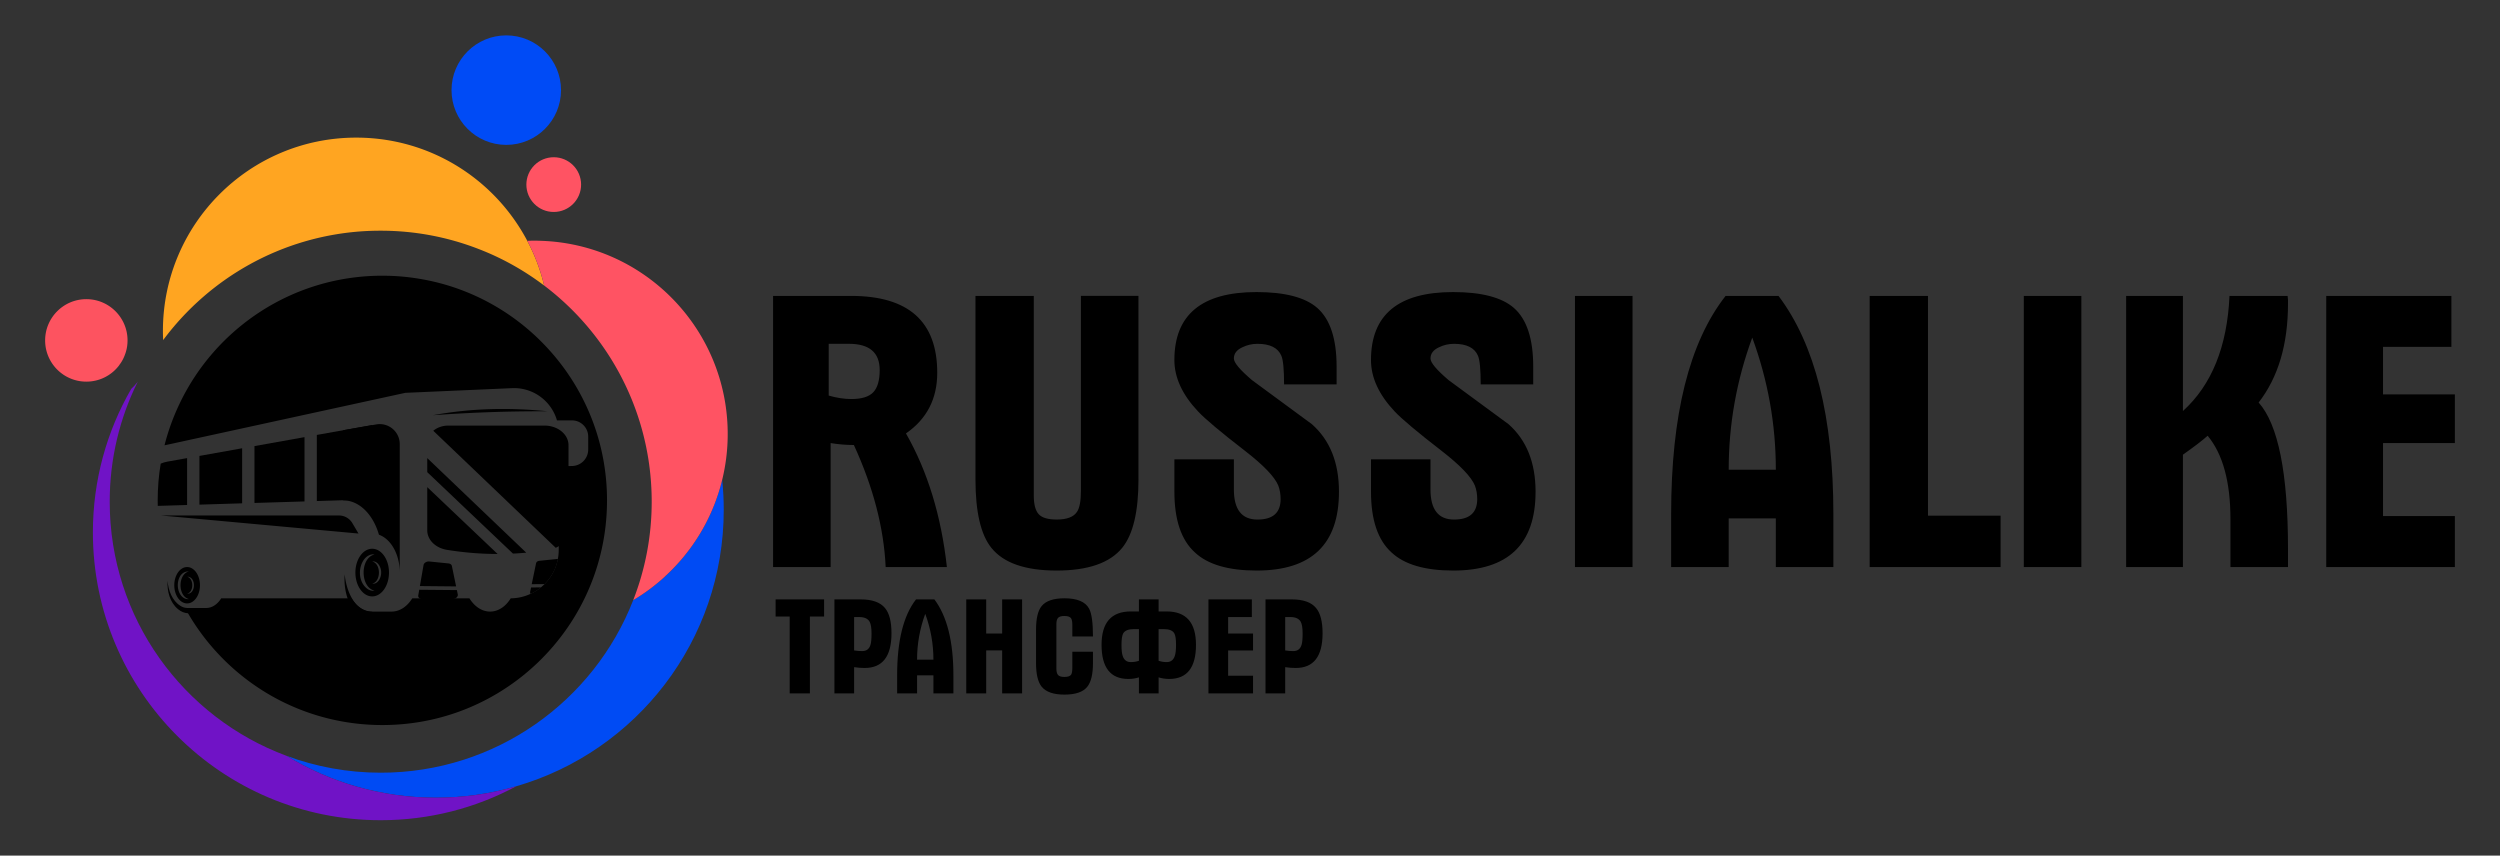 <svg version="1.1" id="Слой_1" xmlns="http://www.w3.org/2000/svg" x="0" y="0" viewBox="0 0 1204.09 412.09" style="enable-background:new 0 0 1204.09 412.09" xml:space="preserve"><rect x="0" y="0" width="1204.09" height="412.09" fill="#333333" stroke="none"/><style>.st2{fill:none}.st4{fill:#ff5363}</style><path d="M61.43 163.95c0 2.07-.32 4.12-.94 5.99-.03.16-.1.32-.16.45-.65 1.94-1.59 3.76-2.85 5.38 0 .03-.03.06-.03.1a19.74 19.74 0 0 1-15.88 7.94c-10.95 0-19.83-8.88-19.83-19.86 0-10.95 8.88-19.86 19.83-19.86 10.98-.01 19.86 8.9 19.86 19.86z" style="fill:#fd5360"/><path d="M262.08 137.52c-9.6-7.25-20.21-13.24-31.63-17.62-14.62-5.67-30.49-8.79-47.1-8.79-2.75 0-5.51.08-8.22.24-39.52 2.47-74.31 22.52-96.54 52.44-.08-1.46-.12-2.92-.12-4.41 0-51.43 41.67-93.1 93.1-93.1 34.83 0 65.16 19.11 81.11 47.38.45.77.85 1.54 1.26 2.31a91.163 91.163 0 0 1 8.14 21.55z" style="fill:#ffa521"/><path class="st2" d="M252.69 113.67c.45.77.85 1.54 1.26 2.31 1.13-.04 2.27-.08 3.44-.08.61 0 1.21 0 1.78.04-2.15-.81-4.3-1.58-6.48-2.27z"/><path d="M348.58 245.57c0 63.09-42.2 116.39-99.9 133.11-12.27 3.6-25.27 5.51-38.71 5.51-26.36 0-51.03-7.37-72-20.17 14.13 5.26 29.44 8.14 45.4 8.14 55.36 0 102.66-34.46 121.61-83.1 5.55-3.28 10.73-7.17 15.43-11.5v-.04c13.28-12.19 23-28.23 27.42-46.37.51 4.74.75 9.56.75 14.42z" style="fill:#004bf4"/><path class="st4" d="M350.49 209.04c0 7.61-.93 15.02-2.67 22.11-4.41 18.14-14.13 34.18-27.42 46.37v.04c-4.7 4.33-9.88 8.22-15.43 11.5 5.75-14.7 8.91-30.7 8.91-47.42 0-24.22-6.6-46.89-18.1-66.33-8.67-14.7-20.17-27.54-33.69-37.78a91.358 91.358 0 0 0-8.14-21.54c1.13-.04 2.27-.08 3.44-.08.61 0 1.21 0 1.78.04 50.62.92 91.32 42.27 91.32 93.09z"/><path class="st2" d="M70.17 176.4c-2.51 3.52-4.82 7.13-6.97 10.89 1.17-1.05 2.23-2.23 3.16-3.48 0-.04.04-.08.04-.12 1.58-2.02 2.75-4.29 3.56-6.72.32-.57.65-1.13.97-1.66-.27.36-.52.72-.76 1.09z"/><path d="M248.68 378.68c-19.44 10.45-41.71 16.36-65.32 16.36-76.54 0-138.62-62.08-138.62-138.62 0-25.19 6.72-48.8 18.47-69.13 1.17-1.05 2.23-2.23 3.16-3.48-8.67 17.41-13.53 37.05-13.53 57.83 0 56.13 35.43 103.95 85.12 122.38 20.98 12.8 45.64 20.17 72 20.17 13.45 0 26.45-1.91 38.72-5.51z" style="fill:#7013c6"/><path d="M292.36 241c0 21.78-6.44 42.07-17.49 59.01a108.813 108.813 0 0 1-35.27 33.93 108.1 108.1 0 0 1-18.15 8.68c-11.63 4.27-24.19 6.59-37.3 6.59-7.87 0-15.57-.85-22.97-2.45a106.894 106.894 0 0 1-23.24-7.88c-.15-.06-.28-.13-.43-.2-19.66-9.39-36.03-24.56-46.94-43.29-.26-.45-.52-.9-.77-1.35.33.05.67.07 1.02.07 1.49 0 2.91-.46 4.19-1.28h4.28c2.89 0 5.47-1.79 7.24-4.64h62.77c2.43 3.91 5.99 6.37 9.94 6.37h9.36c3.97 0 7.53-2.46 9.95-6.37h27.55c2.43 3.91 5.99 6.37 9.95 6.37 3.97 0 7.53-2.47 9.94-6.39 3.4-.02 6.63-.79 9.53-2.14 1.82-.83 3.5-1.89 5.03-3.14 0 0 .01 0 .01-.01.6-.49 1.17-1.02 1.72-1.57.07-.07.16-.15.23-.23a23.22 23.22 0 0 0 6.18-11.9c.27-1.4.41-2.86.41-4.34v-56.38l3.13 16.03 3.21-.04c4.35-.04 7.86-3.59 7.86-7.94v-6.22c0-4.31-3.51-7.82-7.82-7.82h-7.23c-2.68-9.3-11.46-15.97-21.64-15.52l-51.4 2.25-115.6 25.2c-.13.03-.25.05-.38.09 1.75-6.94 4.18-13.61 7.2-19.94 17.33-36.52 54.59-61.76 97.72-61.76.58 0 1.15 0 1.73.02 5.43.07 10.77.57 15.96 1.44 24.94 4.08 46.98 16.69 63.06 34.74 17.1 19.12 27.46 44.35 27.46 72.01z"/><path class="st2" d="M66.4 183.69c1.58-2.02 2.75-4.29 3.56-6.72a110.39 110.39 0 0 0-3.56 6.72z"/><circle cx="243.84" cy="43.41" r="26.37" style="fill:#004bf6"/><circle class="st4" cx="266.7" cy="88.91" r="13.18"/><path d="M456.06 273.12h-29.49c-.87-18.85-5.97-38.45-15.31-58.79-3.74 0-7.47-.31-11.2-.93v59.72h-27.72v-130.6h37.58c27.66 0 41.49 12.34 41.49 37.02 0 12.53-5.02 22.26-15.07 29.21 10.42 18.24 16.99 39.69 19.72 64.37zm-32.37-94.88c0-8.43-4.94-12.65-14.81-12.65h-9.75v24.93c3.87 1.12 7.5 1.67 10.87 1.67 5 0 8.53-1.08 10.59-3.26 2.06-2.16 3.1-5.73 3.1-10.69zm124.64 52.65c0 15.51-2.6 26.48-7.81 32.93-5.95 7.32-16.5 10.98-31.63 10.98-15.13 0-25.61-3.66-31.44-10.98-5.09-6.33-7.63-17.3-7.63-32.93v-88.37h28.09v96.18c0 4.22.78 7.19 2.34 8.93 1.56 1.74 4.47 2.6 8.72 2.6 4.88 0 8.13-1.24 9.76-3.72 1.25-1.86 1.87-5.21 1.87-10.05v-93.95h27.72v88.38zm96.56 5.96c0 25.3-13.21 37.95-39.63 37.95-13.65 0-23.57-2.91-29.77-8.74-6.57-5.95-9.86-15.69-9.86-29.21v-15.63h28.65v14.51c0 9.67 3.78 14.51 11.35 14.51 7.44 0 11.16-3.28 11.16-9.86 0-2.35-.38-4.53-1.12-6.51-1.74-4.22-7.1-9.8-16.06-16.74-11.7-9.05-19.24-15.38-22.6-18.98-7.59-8.06-11.39-16.31-11.39-24.74 0-21.83 13.18-32.74 39.53-32.74 13.68 0 23.44 2.54 29.28 7.63 6.22 5.46 9.32 14.88 9.32 28.28v8.56h-25.3c0-7.19-.44-11.78-1.3-13.77-1.62-3.84-5.46-5.77-11.53-5.77-2.6 0-5.02.56-7.26 1.67-2.73 1.24-4.09 3.04-4.09 5.4 0 1.99 2.91 5.46 8.74 10.42 9.55 7.07 19.16 14.14 28.83 21.21 8.7 7.68 13.05 18.53 13.05 32.55zm94.69 0c0 25.3-13.21 37.95-39.63 37.95-13.64 0-23.57-2.91-29.77-8.74-6.57-5.95-9.86-15.69-9.86-29.21v-15.63h28.65v14.51c0 9.67 3.78 14.51 11.35 14.51 7.44 0 11.16-3.28 11.16-9.86 0-2.35-.37-4.53-1.12-6.51-1.75-4.22-7.1-9.8-16.06-16.74-11.7-9.05-19.23-15.38-22.6-18.98-7.59-8.06-11.39-16.31-11.39-24.74 0-21.83 13.18-32.74 39.54-32.74 13.67 0 23.44 2.54 29.28 7.63 6.22 5.46 9.32 14.88 9.32 28.28v8.56h-25.3c0-7.19-.44-11.78-1.3-13.77-1.61-3.84-5.46-5.77-11.53-5.77-2.6 0-5.02.56-7.26 1.67-2.73 1.24-4.09 3.04-4.09 5.4 0 1.99 2.91 5.46 8.74 10.42 9.55 7.07 19.16 14.14 28.84 21.21 8.69 7.68 13.03 18.53 13.03 32.55zm46.7 36.27h-27.72v-130.6h27.72v130.6zm96.73 0H855.3v-23.44h-22.7v23.44h-27.72v-25.49c0-47.75 8.74-82.79 26.23-105.11h25.49c17.61 23.32 26.42 58.36 26.42 105.11v25.49zm-27.71-46.88c0-21.83-3.79-43.04-11.35-63.63-7.57 20.59-11.35 41.8-11.35 63.63h22.7zm108.27 46.88H900.5v-130.6h28.09v105.86h34.97v24.74zm38.88 0h-27.72v-130.6h27.72v130.6zm99.53-126.88c0 19.6-4.71 35.47-14.14 47.63 9.42 10.54 14.14 34.05 14.14 70.51v8.74h-27.72v-23.06c0-17.98-3.66-31.38-10.98-40.19-2.48 2.23-6.45 5.27-11.91 9.12v54.14h-27.35v-130.6h27.35v55.44c13.84-12.53 21.32-31 22.43-55.44h27.99c0 .37.06.99.19 1.86v1.85zm80.37 126.88h-61.95v-130.6h60.28v24.56h-32.93v22.88h34.6v23.44h-34.6v35.16h34.6v24.56z"/><path d="M155.41 346.32c0-.01.04-.01.06-.01v.01h-.06z" style="fill:#fff"/><path d="M396.92 296.94h-6.84v37.04h-9.74v-37.04h-6.78v-8.26h23.36v8.26zm32.45 8.07c0 11.14-4.3 16.71-12.9 16.71-1.72 0-3.42-.13-5.1-.39v12.65h-9.48v-45.29h12.65c5.51 0 9.4 1.38 11.68 4.13 2.1 2.49 3.15 6.55 3.15 12.19zm-9.61.13c0-2.67-.3-4.56-.91-5.68-.87-1.51-2.51-2.26-4.94-2.26h-2.54v16.07c1.3.22 2.6.32 3.9.32 2.04 0 3.36-.99 3.97-2.97.35-1.03.52-2.86.52-5.48zm39.42 28.84h-9.61v-8.71h-7.87v8.71h-9.61v-8.71c0-16.62 3.03-28.81 9.1-36.58h8.84c6.11 8.12 9.16 20.31 9.16 36.58v8.71zm-9.61-16.26c0-7.57-1.31-14.93-3.94-22.07-2.62 7.14-3.94 14.5-3.94 22.07h7.88zm42.71 16.26h-9.61v-20.71h-7.68v20.71h-9.61v-45.29h9.61v16.45h7.68v-16.45h9.61v45.29zm34.13-14.65c0 5.42-.93 9.25-2.77 11.48-2.02 2.5-5.68 3.74-10.97 3.74-5.25 0-8.9-1.27-10.97-3.81-1.81-2.24-2.71-6.04-2.71-11.42v-16c0-5.42.9-9.23 2.71-11.42 2.02-2.49 5.68-3.74 10.97-3.74 6.11 0 10.07 1.66 11.87 4.97 1.25 2.28 1.87 6.75 1.87 13.42h-9.94v-5.61c0-1.55-.22-2.62-.65-3.23-.56-.69-1.61-1.03-3.16-1.03-1.46 0-2.47.29-3.03.87-.56.58-.84 1.6-.84 3.07v21.42c0 1.46.28 2.5.84 3.1.56.6 1.57.9 3.03.9 1.63 0 2.71-.36 3.23-1.1.39-.6.58-1.7.58-3.29v-7.74h9.94v5.42zm49.62-8.77c0 10.97-4.3 16.45-12.9 16.45-1.81 0-3.51-.26-5.1-.77v7.74h-9.48v-7.74c-1.59.52-3.29.77-5.1.77-8.6 0-12.9-5.48-12.9-16.45 0-10.71 4.71-16.07 14.13-16.07h3.87v-5.81h9.48v5.81h3.87c9.42 0 14.13 5.36 14.13 16.07zm-27.48 7.68v-15.23h-2.54c-2.51 0-4.18.67-5.01 2-.56.99-.85 2.84-.85 5.55 0 2.45.19 4.24.58 5.36.65 1.98 1.95 2.97 3.9 2.97 1.49-.01 2.79-.22 3.92-.65zm17.87-7.68c0-2.75-.28-4.6-.85-5.55-.78-1.33-2.45-2-5.01-2h-2.54v15.23c1.21.43 2.51.65 3.9.65 1.95 0 3.25-.99 3.9-2.97.4-1.13.6-2.91.6-5.36zm37.1 23.42h-21.49v-45.29h20.9v8.52h-11.42v7.94h12v8.13h-12v12.19h12v8.51zM637 305.01c0 11.14-4.3 16.71-12.9 16.71-1.72 0-3.42-.13-5.1-.39v12.65h-9.48v-45.29h12.65c5.51 0 9.4 1.38 11.68 4.13 2.1 2.49 3.15 6.55 3.15 12.19zm-9.61.13c0-2.67-.3-4.56-.91-5.68-.87-1.51-2.51-2.26-4.94-2.26H619v16.07c1.3.22 2.6.32 3.9.32 2.04 0 3.36-.99 3.97-2.97.35-1.03.52-2.86.52-5.48zM97.78 292.83c-2.05 1.73-4.64 2.72-7.19 2.55-1.69-.1-3.36-.72-4.85-1.99-3.99-3.28-5.33-8.79-5.03-13.64.37 4.65 2.18 9.53 6.18 12.04 1.06.69 2.17 1 3.24 1.02l-.01.02h7.66zm-17.23-70.48 9.56-1.71v22.58l-14.13.43c-.02-.88-.03-1.76-.03-2.65 0-6.03.49-11.94 1.45-17.7 1-.42 2.05-.75 3.15-.95zm15.5-2.76 20.57-3.69v26.52l-20.57.63zm26.51-4.74 24.1-4.31v30.97l-24.1.73zm56.7-10.14v35.8l-26.67.81v-31.84z"/><path d="M192.53 213.9v61.86c0-8.8-4.26-16.18-10.02-18.22-2.78-9.71-9.45-16.55-17.23-16.55v-33.78l16.13-2.83c5.84-.9 11.12 3.61 11.12 9.52zm-26.5 62.75c.65 7.4 4.65 18.13 13.25 17.98v4.33c-10.49-1.11-14.02-13.5-13.25-22.31zm13.23-12.35c-4.47 0-8.09 5.14-8.09 11.47 0 6.34 3.62 11.48 8.09 11.48s8.09-5.14 8.09-11.48c0-6.34-3.62-11.47-8.09-11.47zm-1.86 19.61c-4.61-2.86-5.15-9.83-2.29-14.11 1.11-1.71 3.2-3.13 5.28-2.73-7.01 1.65-7.01 15.74 0 17.41-.99.18-2.07-.06-2.99-.57zm1.86-2.78c4.33-1.06 4.32-9.65 0-10.71 2.77-.37 4.39 2.96 4.32 5.35.06 2.38-1.54 5.72-4.32 5.36zm-89.14-8.02c-3.41 0-6.18 3.93-6.18 8.76s2.76 8.76 6.18 8.76 6.19-3.93 6.19-8.76-2.78-8.76-6.19-8.76zm-1.42 14.98c-4.77-2.62-3.94-13.16 2.28-12.86-5.37 1.31-5.37 11.97 0 13.29-.75.14-1.58-.04-2.28-.43zm1.42-2.13c3.32-.84 3.31-7.35 0-8.19 4.38-.24 4.38 8.44 0 8.19zm118.36-85.97c19.1-3.53 37.46-3.67 55.4-1.89-18.49-.1-36.96.56-55.4 1.89zm-35.82 56.98-88.6-8.1-6.5-.59h85.73c2.63 0 5.08 1.4 6.43 3.7l2.94 4.99zm47.02 25.47-17.45-.17 1.76-10.1c.18-1.06 1.49-1.86 2.77-1.74l9.26.94c.85.08 1.48.57 1.62 1.22l2.04 9.85zm-1.7 6.08h-14.64c-1.21 0-2.06-.79-1.89-1.75l.47-2.72 18.13.16.43 2.06c.23 1.12-1.02 2.25-2.5 2.25zm37.8-5.57 4.8-.04a23.323 23.323 0 0 1-5.03 3.14c-.19-.32-.27-.68-.2-1.05l.43-2.05zm12.94-13.76a23.22 23.22 0 0 1-6.18 11.9c-.07.08-.16.16-.23.23l-6.17.05h-.04l.04-.22 2.04-9.83c.14-.66.77-1.14 1.62-1.22l8.92-.91zm-29.06-2.37c-8.13-.01-16.26-.68-24.39-1.99-5.53-.89-9.49-4.84-9.49-9.41v-20.79l33.88 32.19zm13.8-.63c-2.14.2-4.26.35-6.4.44l-41.28-39.22v-6.77l47.68 45.55zm20.35-51.79v41.02c0 3.58-2.43 6.78-6.14 8.42h-.01l-58.97-56.36c1.85-1.55 4.43-2.5 7.29-2.5h46.25c6.38 0 11.58 4.21 11.58 9.42z"/></svg>
